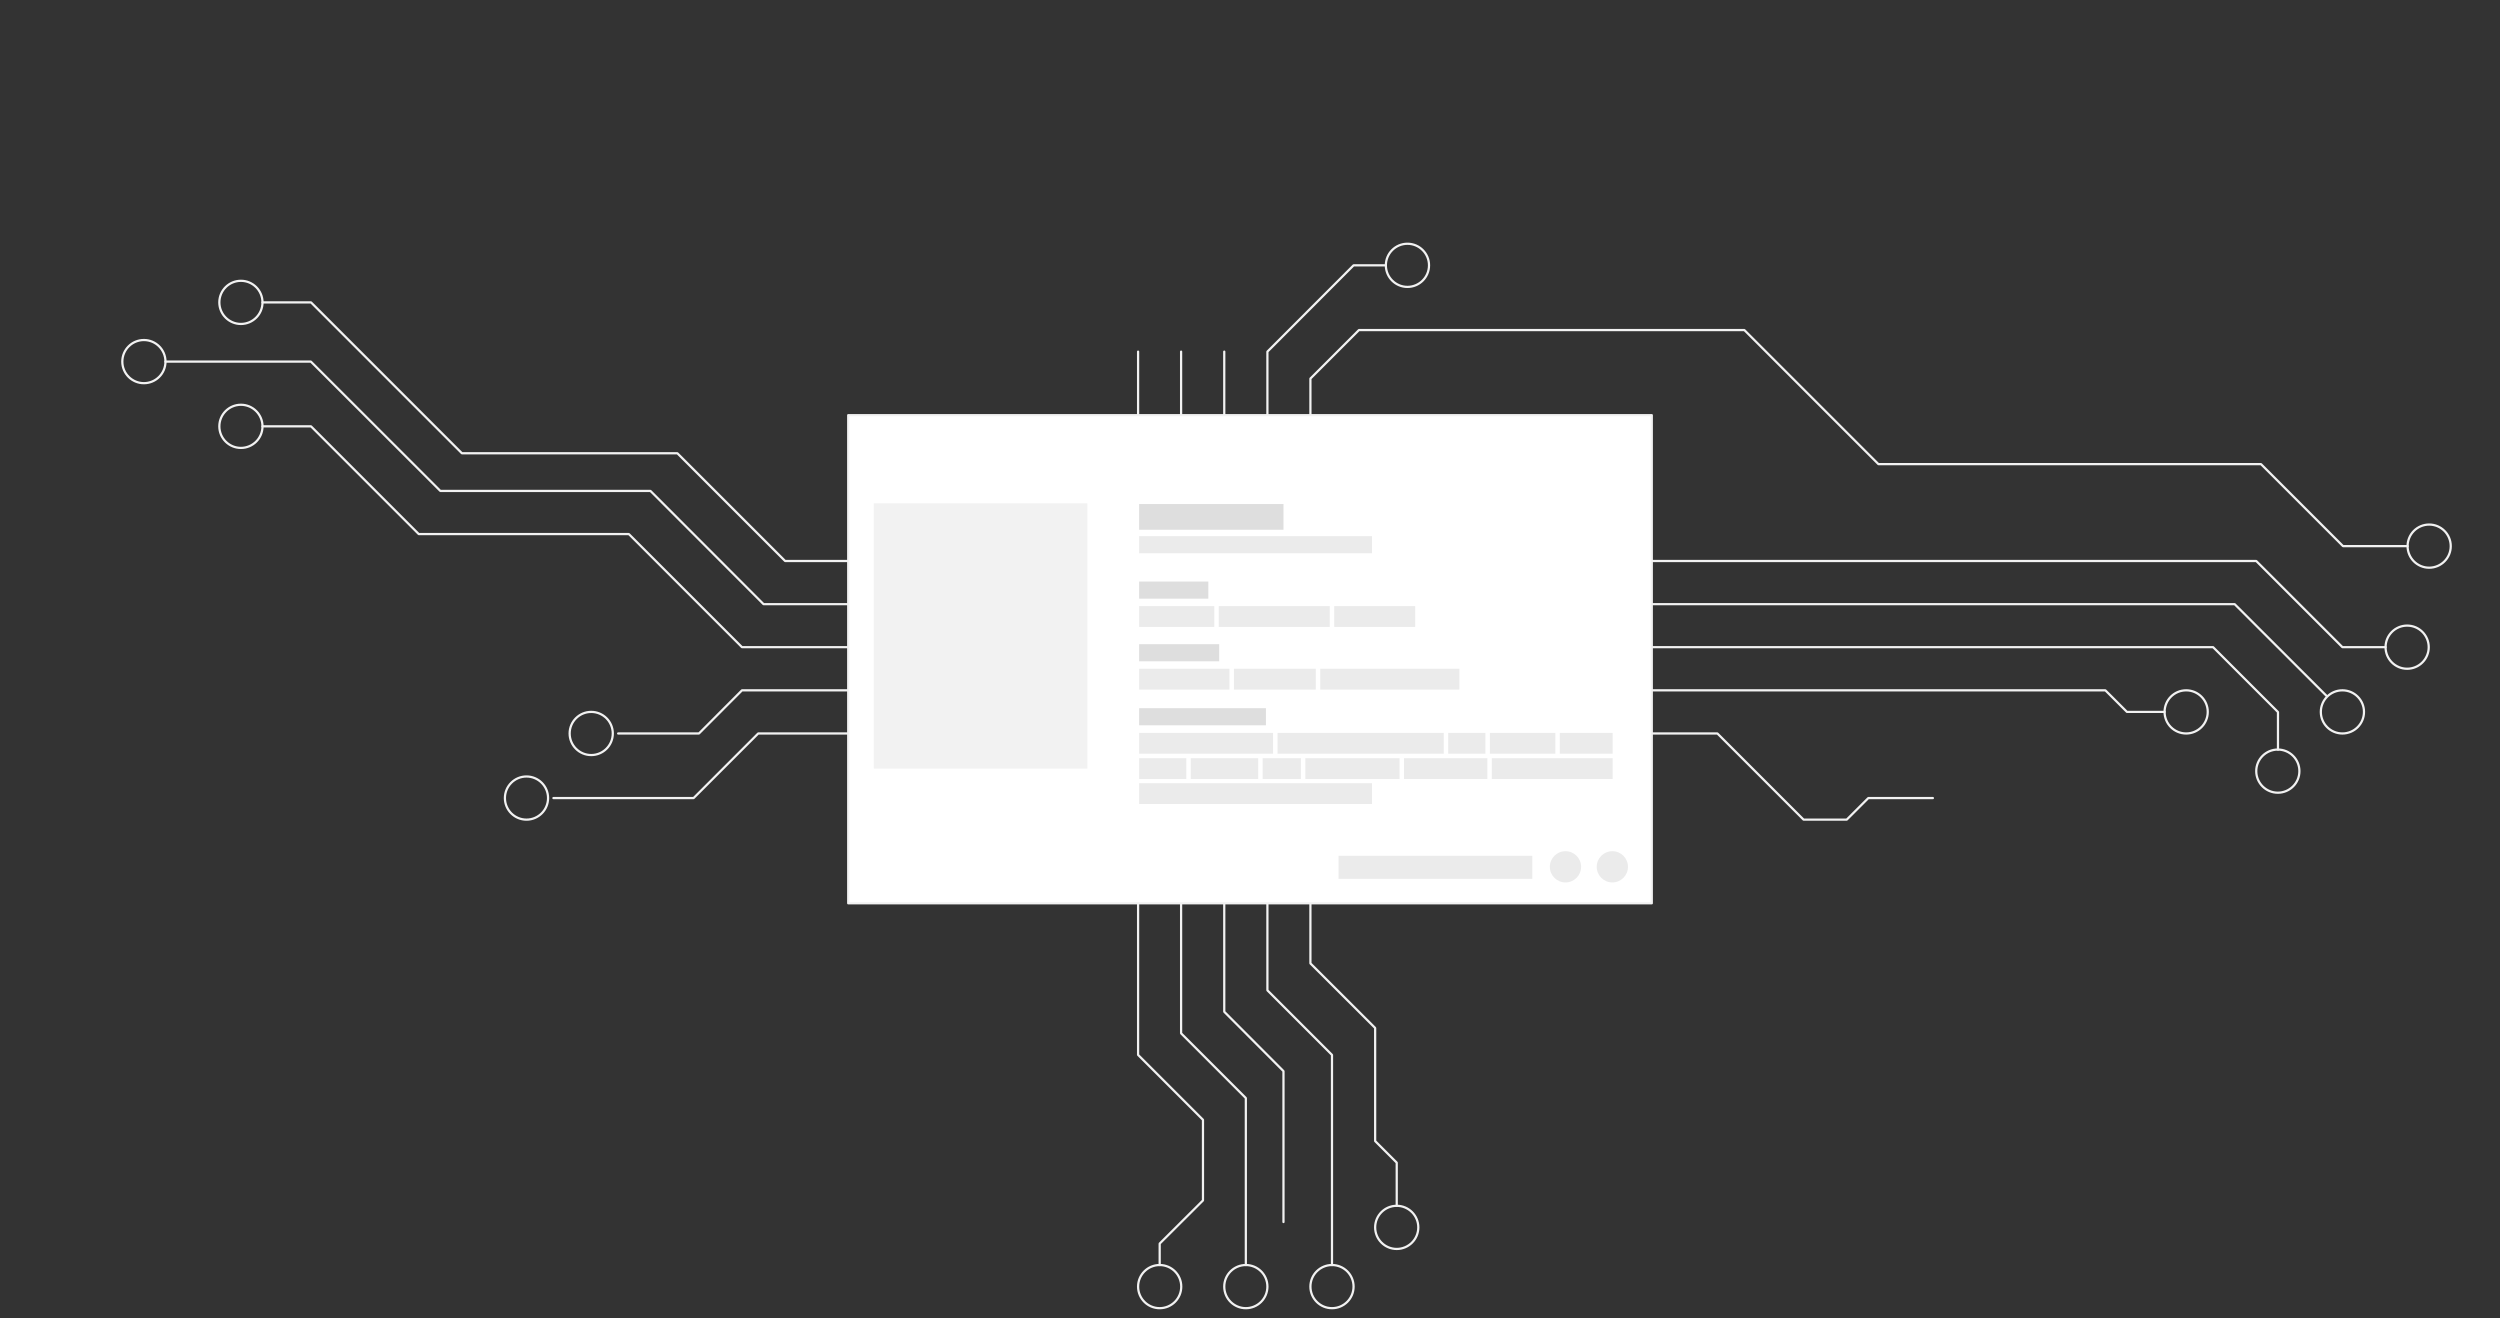 <?xml version="1.0" encoding="utf-8"?>
<!-- Generator: Adobe Illustrator 22.0.2, SVG Export Plug-In . SVG Version: 6.00 Build 0)  -->
<svg version="1.1" id="circuit-svg" xmlns="http://www.w3.org/2000/svg" xmlns:xlink="http://www.w3.org/1999/xlink" x="0px"
	 y="0px" viewBox="0 0 1680 886" style="enable-background:new 0 0 1680 886;" xml:space="preserve">
<rect x="0" y="0" width="1680" height="886" fill="#333333" stroke="none"/>
<style type="text/css">
	.st0{fill:none;stroke:#F2F2F2;stroke-width:1.5;stroke-linecap:round;stroke-linejoin:round;}
	.st1{fill:#FFFFFF;stroke:#F2F2F2;stroke-width:1.5;stroke-linecap:round;stroke-linejoin:round;}
	.st2{fill:#EBEBEB;}
	.st3{fill:#DEDEDE;}
	.st4{fill:#F2F2F2;}
</style>
<g id="circuit">
	<g id="left" transform="translate(461, 416)">
		<polyline class="st0" points="-284.6,-212.8 -252,-212.8 -150.6,-111.4 -5.8,-111.4 66.6,-39 125.1,-39 		"/>
		<polyline class="st0" points="-284.6,-129.5 -252,-129.5 -179.6,-57.1 -38.4,-57.1 37.6,18.9 125.1,18.9 		"/>
		<polyline class="st0" points="-349.8,-173 -252.1,-173 -165.1,-86.1 -23.9,-86.1 52.1,-10 125.1,-10 		"/>
		<polyline class="st0" points="-89.1,120.3 5.1,120.3 48.5,76.9 125.1,76.9 		"/>
		<polyline class="st0" points="-45.6,76.9 8.7,76.9 37.6,47.9 125.1,47.9 		"/>
	</g>
	<g id="bottom" transform="translate(596, 504)">
		<polyline class="st0" points="183.3,346.1 183.3,331.7 212.4,302.7 212.4,248.5 168.8,204.9 168.8,89.5 		"/>
		<polyline class="st0" points="241.2,346.1 241.2,233.9 197.7,190.4 197.7,89.5 		"/>
		<polyline class="st0" points="266.5,317.2 266.5,215.8 226.7,175.9 226.7,89.5 		"/>
		<polyline class="st0" points="299.1,346.1 299.1,204.9 255.7,161.5 255.7,89.5 		"/>
		<polyline class="st0" points="342.6,306.3 342.6,277.3 328.1,262.8 328.1,186.8 284.6,143.4 284.6,89.5 		"/>
	</g>
	<g id="right" transform="translate(620, 427)">
		<polyline class="st0" points="474.6,65.9 534.1,65.9 592,123.8 621,123.8 635.5,109.3 678.9,109.3 		"/>
		<polyline class="st0" points="474.6,36.9 794.8,36.9 809.3,51.4 834.6,51.4 		"/>
		<polyline class="st0" points="474.6,7.9 867.2,7.9 910.8,51.5 910.8,76.7 		"/>
		<polyline class="st0" points="474.6,-21 881.7,-21 943.3,40.5 		"/>
		<polyline class="st0" points="474.6,-50 896.2,-50 954.1,7.9 983.1,7.9 		"/>
		<polyline class="st0" points="260.6,-133.3 260.6,-172.6 293.2,-205.2 552.2,-205.2 642.3,-115.1 899.4,-115.1 954.5,-60 
			997.9,-60 		"/>
		<polyline class="st0" points="231.7,-133.3 231.7,-190.7 289.6,-248.7 311.3,-248.7 		"/>
	</g>
	<g id="fixed-elements" transform="translate(453, 412)">
		<circle class="st0" cx="-55.7" cy="80.9" r="14.5"/>
		<circle class="st0" cx="-99.2" cy="124.3" r="14.5"/>
		<circle class="st0" cx="-291.1" cy="-208.8" r="14.5"/>
		<circle class="st0" cx="-291.1" cy="-125.5" r="14.5"/>
		<circle class="st0" cx="-356.3" cy="-169" r="14.5"/>
		<circle class="st0" cx="492.8" cy="-233.7" r="14.5"/>
		<circle class="st0" cx="1179.4" cy="-45" r="14.5"/>
		<circle class="st0" cx="1164.6" cy="22.9" r="14.5"/>
		<circle class="st0" cx="1121.1" cy="66.4" r="14.5"/>
		<circle class="st0" cx="1016.1" cy="66.4" r="14.5"/>
		<circle class="st0" cx="442.1" cy="452.6" r="14.5"/>
		<circle class="st0" cx="485.6" cy="412.8" r="14.5"/>
		<circle class="st0" cx="384.2" cy="452.6" r="14.5"/>
		<circle class="st0" cx="326.3" cy="452.6" r="14.5"/>
		<circle class="st0" cx="1077.7" cy="106.2" r="14.5"/>
		<path class="st0" d="M311.8-118.3v-57.4"/>
		<path class="st0" d="M369.7-118.3v-57.4"/>
		<path class="st0" d="M340.7-118.3v-57.4"/>
	</g>
</g>
<g id="card" transform="translate(302 -30)">
	<rect id="bg" x="268" y="309" class="st1" width="540" height="328"/>
	<g id="contact" transform="translate(-897 -430)">
		<circle id="circle-2" class="st2" cx="1678.5" cy="1042.5" r="10.5"/>
		<circle id="circle-1" class="st2" cx="1647" cy="1042.5" r="10.5"/>
		<rect id="email" x="1494.5" y="1035.1" class="st2" width="130.2" height="15.5"/>
	</g>
	<g id="info" transform="translate(-992 -351)">
		<g id="fakeinput">
			<g id="Group-3" transform="translate(174 96)">
				<rect id="top-4" x="1281.5" y="760.9" class="st3" width="85.2" height="11.5"/>
				<rect id="bot-3_2_" x="1281.5" y="811.3" class="st2" width="156.5" height="14"/>
				<g>
					<rect x="1517.2" y="777.5" class="st2" width="44" height="14"/>
					<rect x="1489.2" y="777.5" class="st2" width="25" height="14"/>
					<rect x="1374.5" y="777.5" class="st2" width="111.7" height="14"/>
					<rect x="1281.5" y="777.5" class="st2" width="90" height="14"/>
					<rect x="1564.2" y="777.5" class="st2" width="35.5" height="14"/>
				</g>
				<g>
					<rect x="1316.2" y="794.5" class="st2" width="45.3" height="14"/>
					<rect x="1393.2" y="794.5" class="st2" width="63.3" height="14"/>
					<rect x="1364.5" y="794.5" class="st2" width="25.7" height="14"/>
					<rect x="1518.5" y="794.5" class="st2" width="81.2" height="14"/>
					<rect x="1459.5" y="794.5" class="st2" width="56" height="14"/>
					<rect x="1281.5" y="794.5" class="st2" width="31.7" height="14"/>
				</g>
			</g>
			<g id="Group-2" transform="translate(174 58)">
				<rect id="top-3" x="1281.5" y="755.9" class="st3" width="53.8" height="11.5"/>
				<g>
					<rect x="1281.5" y="772.4" class="st2" width="60.7" height="14"/>
					<rect x="1345.2" y="772.4" class="st2" width="55" height="14"/>
					<rect x="1403.2" y="772.4" class="st2" width="93.5" height="14"/>
				</g>
			</g>
			<g id="Group" transform="translate(174 20)">
				<rect id="top-2" x="1281.5" y="751.8" class="st3" width="46.5" height="11.5"/>
				<g>
					<rect x="1281.5" y="768.3" class="st2" width="50.5" height="14"/>
					<rect x="1335" y="768.3" class="st2" width="74.6" height="14"/>
					<rect x="1412.6" y="768.3" class="st2" width="54.4" height="14"/>
				</g>
			</g>
		</g>
		<g id="name" transform="translate(0 8)">
			<rect id="bot-4" x="1455.5" y="733.3" class="st2" width="156.5" height="11.5"/>
			<rect id="top-5" x="1455.5" y="711.7" class="st3" width="97" height="17.3"/>
		</g>
	</g>
	<g id="img" transform="translate(-992 -351)">
		<rect id="thumbnail" x="1277.2" y="719.2" class="st4" width="143.5" height="178.3"/>
	</g>
</g>
</svg>
